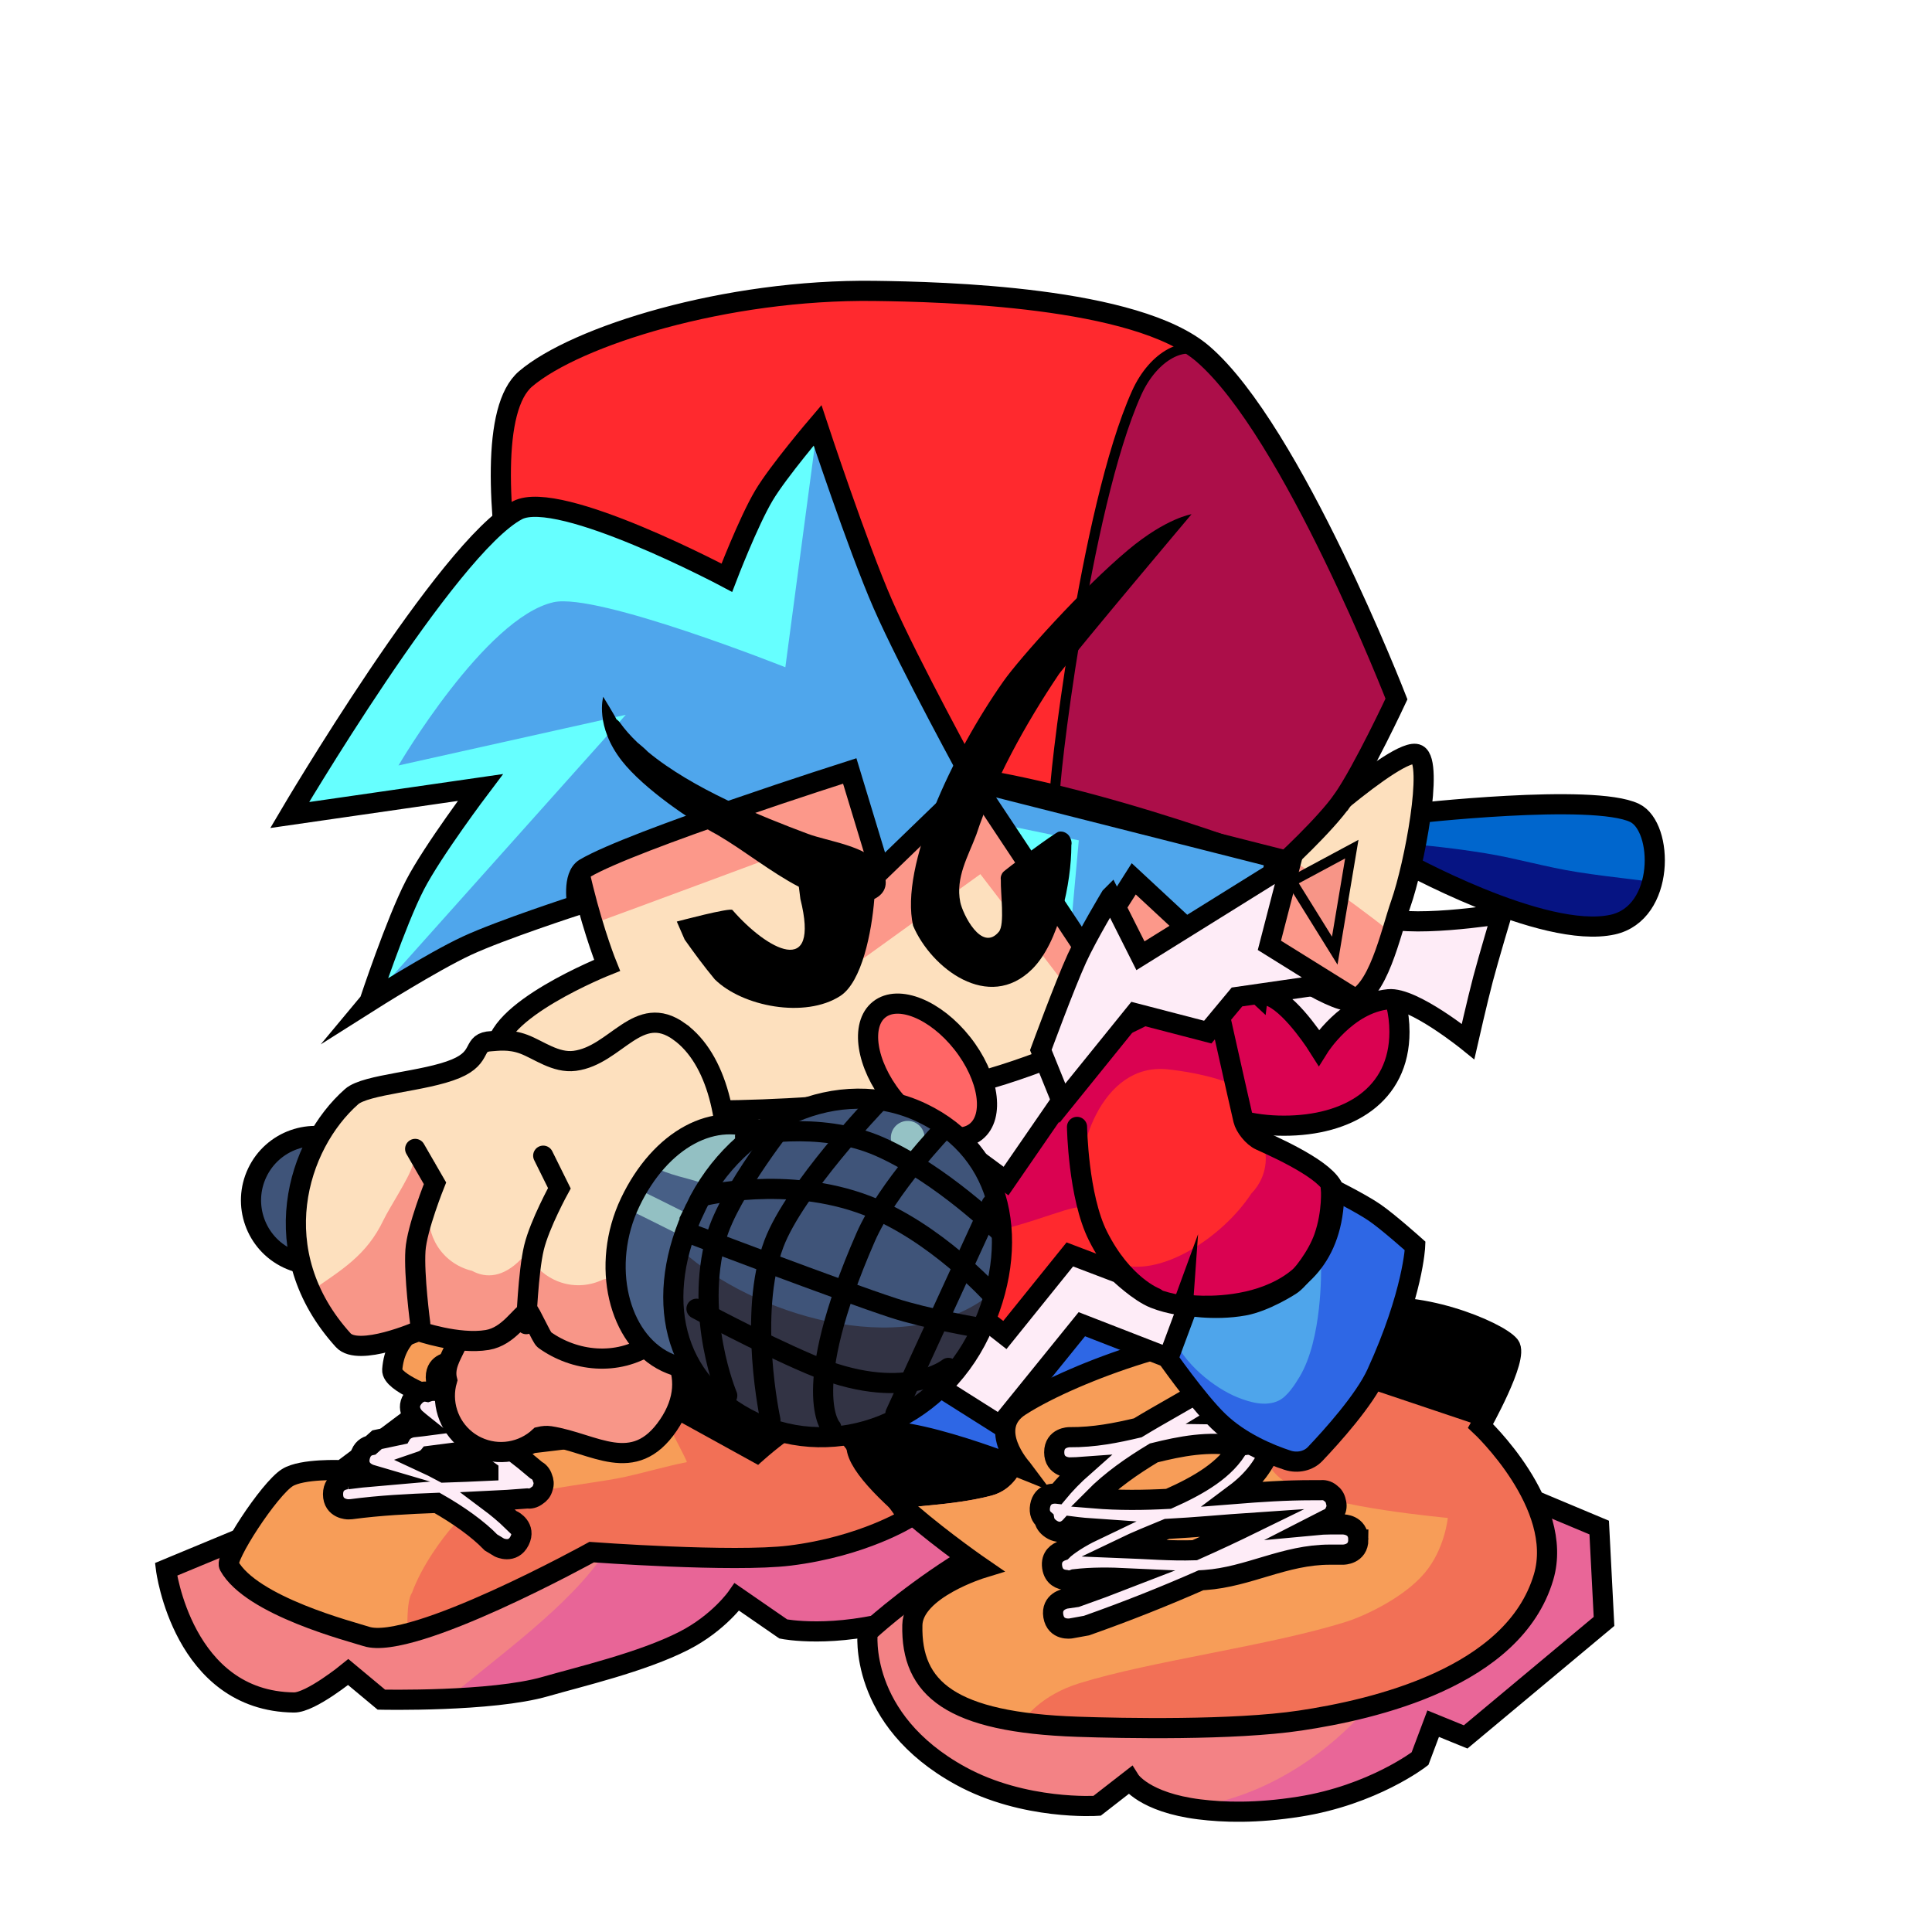 <svg version="1.1" xmlns="http://www.w3.org/2000/svg" xmlns:xlink="http://www.w3.org/1999/xlink" width="95.864" height="95.864" viewBox="0,0,95.864,95.864"><g transform="translate(-192.068,-132.068)"><g data-paper-data="{&quot;isPaintingLayer&quot;:true}" fill-rule="nonzero" stroke-linejoin="miter" stroke-miterlimit="10" stroke-dasharray="" stroke-dashoffset="0" style="mix-blend-mode: normal"><g><g stroke="#000000" stroke-width="1"><path d="M250.046,183.267c0,-0.624 0.264,-2.071 0.886,-2.541c2.537,-1.914 9.169,-1.573 9.935,-0.096c0.41,0.789 0.641,1.686 0.641,2.637c0,3.165 -2.566,4.657 -5.731,4.657c-3.165,0 -5.731,-1.491 -5.731,-4.657z" fill="#da0251" stroke-linecap="butt"/><path d="M251.599,177.536c0,0 2.715,0.473 3.855,-0.11c1.491,-0.762 4.324,-4.069 4.324,-4.069c0,0 -0.324,3.525 0.669,4.118c1.226,0.731 6.137,-0.058 6.137,-0.058c0,0 -0.645,2.156 -0.929,3.231c-0.273,1.033 -0.743,3.098 -0.743,3.098c0,0 -2.73,-2.213 -3.941,-2.097c-2.089,0.2 -3.462,2.396 -3.462,2.396c0,0 -1.237,-1.978 -2.305,-2.492c-0.996,-0.479 -3.904,-0.493 -3.904,-0.493z" fill="#feecf7" stroke-linecap="round"/></g><g stroke="#000000" stroke-linecap="round"><path d="M215.479,199.148c0,0 2.743,-5.806 3.262,-6.904c0.163,-0.344 0.679,-0.568 0.992,-0.473c0.728,0.222 3.627,1.108 3.627,1.108l3.224,-3.224l28.776,2.507l-0.657,11.104c0,0 -11.549,2.457 -17.775,1.697c-8.282,-1.012 -21.449,-5.816 -21.449,-5.816z" fill="#4ea5eb" stroke-width="0"/><path d="M226.584,189.655l28.776,2.507l-0.657,11.104c0,0 -11.549,2.457 -17.775,1.697c-4.36,-0.533 -10.074,-2.116 -14.507,-3.497c1.865,-1.886 2.165,-5.67 0.991,-8.289c0,-0.02 0.001,-0.04 0.001,-0.06c0,-0.093 -0.005,-0.185 -0.015,-0.276z" fill="#2e67e5" stroke-width="0"/><path d="M215.479,199.148c0,0 2.743,-5.806 3.262,-6.904c0.163,-0.344 0.679,-0.568 0.992,-0.473c0.728,0.222 3.627,1.108 3.627,1.108l3.224,-3.224l28.776,2.507l-0.657,11.104c0,0 -11.549,2.457 -17.775,1.697c-8.282,-1.012 -21.449,-5.816 -21.449,-5.816z" fill="none" stroke-width="1"/></g><g><g stroke="#000000"><path d="M237.84,206.869l2.904,2.411c0,0 -2.179,2.585 -3.909,3.097c-3.431,1.016 -5.9,0.519 -5.9,0.519l-2.301,-1.589c0,0 -0.892,1.288 -2.637,2.178c-2.072,1.057 -5.165,1.777 -6.87,2.269c-2.66,0.768 -8.136,0.649 -8.136,0.649l-1.644,-1.37c0,0 -1.859,1.519 -2.695,1.51c-5.517,-0.064 -6.346,-6.606 -6.346,-6.606l3.562,-1.479z" fill="#f38285" stroke-width="0" stroke-linecap="round"/><path d="M237.84,206.869l2.904,2.411c0,0 -2.179,2.585 -3.909,3.097c-3.431,1.016 -5.9,0.519 -5.9,0.519l-2.301,-1.589c0,0 -0.892,1.288 -2.637,2.178c-2.072,1.057 -5.165,1.777 -6.87,2.269c-1.272,0.367 -3.189,0.532 -4.842,0.603c2.553,-2.157 6.056,-4.614 7.784,-7.238c0.462,-0.384 0.783,-0.932 0.874,-1.554z" fill="#e86597" stroke-width="0" stroke-linecap="butt"/><path d="M237.84,206.869l2.904,2.411c0,0 -2.179,2.585 -3.909,3.097c-3.431,1.016 -5.9,0.519 -5.9,0.519l-2.301,-1.589c0,0 -0.892,1.288 -2.637,2.178c-2.072,1.057 -5.165,1.777 -6.87,2.269c-2.66,0.768 -8.136,0.649 -8.136,0.649l-1.644,-1.37c0,0 -1.859,1.519 -2.695,1.51c-5.517,-0.064 -6.346,-6.606 -6.346,-6.606l3.562,-1.479z" fill="none" stroke-width="1" stroke-linecap="round"/></g><path d="M213.751,201.477c0,0 -2.271,-0.785 -2.221,-1.444c0.129,-1.693 1.364,-2.391 2.757,-2.922c2.382,-0.908 5.413,-0.759 6.06,-0.676c2.234,0.285 4.946,3.599 4.946,3.599l5.705,0.262c0,0 1.877,1.478 2.692,2.415c1.133,1.302 3.472,4.667 3.472,4.667c0,0 -2.252,1.426 -5.904,1.877c-2.812,0.347 -9.833,-0.172 -9.833,-0.172c0,0 -8.915,4.928 -11.187,4.182c-0.707,-0.232 -5.702,-1.498 -6.806,-3.512c-0.22,-0.402 1.988,-3.798 2.896,-4.367c0.733,-0.459 2.704,-0.369 2.704,-0.369l4.721,-3.541z" fill="#000000" stroke="#000000" stroke-width="0" stroke-linecap="round"/><path d="M213.751,201.477c0,0 -2.271,-0.785 -2.221,-1.444c0.129,-1.693 1.364,-2.391 2.757,-2.922c2.382,-0.908 5.413,-0.759 6.06,-0.676c2.234,0.285 4.946,3.599 4.946,3.599l0.121,2.365l4.272,2.356c0,0 3.188,-2.981 4.003,-2.044c1.133,1.302 3.472,4.667 3.472,4.667c0,0 -2.252,1.426 -5.904,1.877c-2.812,0.347 -9.833,-0.172 -9.833,-0.172c0,0 -8.915,4.928 -11.187,4.182c-0.707,-0.232 -5.702,-1.498 -6.806,-3.512c-0.22,-0.402 1.988,-3.798 2.896,-4.367c0.733,-0.459 2.704,-0.369 2.704,-0.369l4.721,-3.541z" fill="#f27056" stroke="#000000" stroke-width="0" stroke-linecap="round"/><path d="M211.53,200.034c0.129,-1.693 1.364,-2.391 2.757,-2.922c2.382,-0.908 5.413,-0.759 6.06,-0.676c0.691,0.088 1.427,0.466 2.115,0.946c0.01,0.355 3.79,7.215 3.683,7.236c-1.052,0.209 -2.009,0.497 -3.016,0.721c-2.3,0.511 -7.101,0.724 -8.694,2.583c-0.368,0.429 -1.408,1.766 -1.923,3.175c-0.297,0.411 -0.22,1.925 -0.227,2.019c-0.866,0.222 -1.591,0.301 -2.047,0.152c-0.707,-0.232 -5.702,-1.498 -6.806,-3.512c-0.22,-0.402 1.988,-3.799 2.896,-4.367c0.733,-0.459 2.704,-0.369 2.704,-0.369l4.721,-3.541c0,0 -2.271,-0.785 -2.221,-1.444z" fill="#f79d58" stroke="#000000" stroke-width="0" stroke-linecap="round"/><path d="M213.751,201.477c0,0 -2.271,-0.785 -2.221,-1.444c0.129,-1.693 1.364,-2.391 2.757,-2.922c2.382,-0.908 5.413,-0.759 6.06,-0.676c2.234,0.285 4.946,3.599 4.946,3.599l5.705,0.262c0,0 1.877,1.478 2.692,2.415c1.133,1.302 3.472,4.667 3.472,4.667c0,0 -2.252,1.426 -5.904,1.877c-2.812,0.347 -9.833,-0.172 -9.833,-0.172c0,0 -8.915,4.928 -11.187,4.182c-0.707,-0.232 -5.702,-1.498 -6.806,-3.512c-0.22,-0.402 1.988,-3.798 2.896,-4.367c0.733,-0.459 2.704,-0.369 2.704,-0.369l4.721,-3.541z" fill="none" stroke="#000000" stroke-width="1" stroke-linecap="round"/><g stroke-linecap="butt"><path d="M213.566,201.077l0.376,0.02c0.046,-0.011 0.091,-0.022 0.137,-0.033c-0.191,-0.092 -0.386,-0.279 -0.386,-0.662c0,-0.75 0.75,-0.75 0.75,-0.75h0.164c2.636,0 5.391,0.498 7.976,0.223c0,0 0.746,-0.079 0.824,0.667c0.079,0.746 -0.667,0.824 -0.667,0.824c-0.357,0.037 -0.717,0.061 -1.079,0.073c0.145,0.095 0.285,0.195 0.421,0.301c0.172,0.016 0.427,0.085 0.569,0.34c0.081,0.118 0.134,0.273 0.104,0.475c-0.009,0.204 -0.09,0.347 -0.192,0.447c-0.148,0.176 -0.343,0.226 -0.503,0.231c-1.633,0.217 -3.261,0.407 -4.893,0.601c0.317,0.225 0.628,0.457 0.929,0.702l0.565,0.471c0.134,0.07 0.263,0.19 0.326,0.398c0.057,0.133 0.084,0.3 0.016,0.484c-0.049,0.191 -0.166,0.312 -0.289,0.389c-0.171,0.135 -0.345,0.162 -0.496,0.142c-0.639,0.055 -1.276,0.093 -1.912,0.123c0.439,0.328 0.84,0.665 1.184,1l0.024,-0.031c0,0 0.671,0.335 0.335,1.006c-0.335,0.671 -1.006,0.335 -1.006,0.335l-0.414,-0.25c-0.642,-0.668 -1.624,-1.366 -2.679,-1.964c-1.414,0.053 -2.829,0.124 -4.253,0.314l-0.154,0.007c0,0 -0.75,0 -0.75,-0.75c0,-0.75 0.75,-0.75 0.75,-0.75l-0.044,0.007c0.48,-0.064 0.958,-0.115 1.436,-0.156c-0.091,-0.027 -0.18,-0.052 -0.268,-0.074c0,0 -0.725,-0.191 -0.534,-0.916c0.096,-0.365 0.327,-0.498 0.533,-0.54l0.311,-0.277c0.396,-0.083 0.792,-0.167 1.188,-0.251c0.181,-0.318 0.582,-0.363 0.582,-0.363l0.477,-0.053c0.038,-0.005 0.075,-0.01 0.113,-0.015c-0.153,-0.122 -0.304,-0.247 -0.453,-0.376c0,0 -0.564,-0.494 -0.071,-1.058c0.229,-0.261 0.472,-0.296 0.668,-0.257c0.151,-0.053 0.28,-0.053 0.28,-0.053zM217.873,201.383c-0.964,0.343 -1.882,0.701 -2.853,0.981c0.088,0.062 0.177,0.124 0.266,0.186c1.437,-0.175 2.867,-0.34 4.3,-0.515c-0.374,-0.148 -0.756,-0.267 -1.117,-0.361c0,0 -0.316,-0.084 -0.475,-0.351c-0.069,0.04 -0.12,0.058 -0.12,0.058zM216.301,205.046c-0.448,-0.324 -0.908,-0.632 -1.366,-0.941c-0.524,0.065 -1.049,0.132 -1.575,0.202c-0.124,0.155 -0.3,0.231 -0.394,0.263c0.375,0.172 0.753,0.361 1.125,0.564c0.736,-0.026 1.472,-0.05 2.21,-0.087z" fill="#feecf7" stroke="none" stroke-width="0.5"/><path d="M213.566,201.077l0.376,0.02c0.046,-0.011 0.091,-0.022 0.137,-0.033c-0.191,-0.092 -0.386,-0.279 -0.386,-0.662c0,-0.75 0.75,-0.75 0.75,-0.75h0.164c2.636,0 5.391,0.498 7.976,0.223c0,0 0.746,-0.079 0.824,0.667c0.079,0.746 -0.667,0.824 -0.667,0.824c-0.357,0.037 -0.717,0.061 -1.079,0.073c0.145,0.095 0.285,0.195 0.421,0.301c0.172,0.016 0.427,0.085 0.569,0.34c0.081,0.118 0.134,0.273 0.104,0.475c-0.009,0.204 -0.09,0.347 -0.192,0.447c-0.148,0.176 -0.343,0.226 -0.503,0.231c-1.633,0.217 -3.261,0.407 -4.893,0.601c0.317,0.225 0.628,0.457 0.929,0.702l0.565,0.471c0.134,0.07 0.263,0.19 0.326,0.398c0.057,0.133 0.084,0.3 0.016,0.484c-0.049,0.191 -0.166,0.312 -0.289,0.389c-0.171,0.135 -0.345,0.162 -0.496,0.142c-0.639,0.055 -1.276,0.093 -1.912,0.123c0.439,0.328 0.84,0.665 1.184,1l0.024,-0.031c0,0 0.671,0.335 0.335,1.006c-0.335,0.671 -1.006,0.335 -1.006,0.335l-0.414,-0.25c-0.642,-0.668 -1.624,-1.366 -2.679,-1.964c-1.414,0.053 -2.829,0.124 -4.253,0.314l-0.154,0.007c0,0 -0.75,0 -0.75,-0.75c0,-0.75 0.75,-0.75 0.75,-0.75l-0.044,0.007c0.48,-0.064 0.958,-0.115 1.436,-0.156c-0.091,-0.027 -0.18,-0.052 -0.268,-0.074c0,0 -0.725,-0.191 -0.534,-0.916c0.096,-0.365 0.327,-0.498 0.533,-0.54l0.311,-0.277c0.396,-0.083 0.792,-0.167 1.188,-0.251c0.181,-0.318 0.582,-0.363 0.582,-0.363l0.477,-0.053c0.038,-0.005 0.075,-0.01 0.113,-0.015c-0.153,-0.122 -0.304,-0.247 -0.453,-0.376c0,0 -0.564,-0.494 -0.071,-1.058c0.229,-0.261 0.472,-0.296 0.668,-0.257c0.151,-0.053 0.28,-0.053 0.28,-0.053zM217.873,201.383c-0.964,0.343 -1.882,0.701 -2.853,0.981c0.088,0.062 0.177,0.124 0.266,0.186c1.437,-0.175 2.867,-0.34 4.3,-0.515c-0.374,-0.148 -0.756,-0.267 -1.117,-0.361c0,0 -0.316,-0.084 -0.475,-0.351c-0.069,0.04 -0.12,0.058 -0.12,0.058zM216.301,205.046c-0.448,-0.324 -0.908,-0.632 -1.366,-0.941c-0.524,0.065 -1.049,0.132 -1.575,0.202c-0.124,0.155 -0.3,0.231 -0.394,0.263c0.375,0.172 0.753,0.361 1.125,0.564c0.736,-0.026 1.472,-0.05 2.21,-0.087z" fill="none" stroke="#000000" stroke-width="1"/></g></g><g><g stroke="#000000"><path d="M235.121,213.058c0,0 6.76,-6.345 13.94,-7.023c9.378,-0.885 18.657,0.277 18.657,0.277l3.701,1.552l0.239,4.657l-6.866,5.731l-1.612,-0.657l-0.652,1.735c0,0 -2.327,1.803 -5.986,2.382c-2.137,0.338 -3.753,0.286 -4.968,0.134c-2.749,-0.344 -3.439,-1.445 -3.439,-1.445l-1.632,1.269c0,0 -3.615,0.241 -6.765,-1.484c-5.124,-2.805 -4.618,-7.128 -4.618,-7.128z" fill="#f38285" stroke-width="0" stroke-linecap="round"/><path d="M267.718,206.312l3.701,1.552l0.239,4.657l-6.866,5.731l-1.612,-0.657l-0.652,1.735c0,0 -2.327,1.803 -5.986,2.382c-2.137,0.338 -3.753,0.286 -4.968,0.134c-0.223,-0.028 -0.432,-0.061 -0.629,-0.098c0.025,-0.003 0.05,-0.006 0.075,-0.01c6.801,-0.647 14.202,-8.63 11.243,-15.363c-0.073,-0.166 -0.177,-0.345 -0.307,-0.531c3.464,0.18 5.761,0.468 5.761,0.468z" fill="#e96698" stroke-width="0" stroke-linecap="butt"/><path d="M235.121,213.058c0,0 6.76,-6.345 13.94,-7.023c9.378,-0.885 18.657,0.277 18.657,0.277l3.701,1.552l0.239,4.657l-6.866,5.731l-1.612,-0.657l-0.652,1.735c0,0 -2.327,1.803 -5.986,2.382c-2.137,0.338 -3.753,0.286 -4.968,0.134c-2.749,-0.344 -3.439,-1.445 -3.439,-1.445l-1.632,1.269c0,0 -3.615,0.241 -6.765,-1.484c-5.124,-2.805 -4.618,-7.128 -4.618,-7.128z" fill="none" stroke-width="1" stroke-linecap="round"/></g><g stroke="#000000" stroke-linecap="round"><path d="M242.768,204.93c0,0 -1.798,-1.992 -0.077,-3.094c1.399,-0.896 3.707,-1.888 5.964,-2.591c2.831,-0.882 5.584,-1.393 6.367,-1.635c0.742,-0.23 2.074,2.884 2.074,2.884c0,0 1.031,-3.005 2.43,-3.379c2.734,-0.731 6.872,1.001 7.448,1.717c0.476,0.591 -1.442,3.99 -1.442,3.99c0,0 4.188,3.916 3.127,7.5c-1.477,4.992 -8.446,6.575 -12.073,7.118c-3.301,0.494 -8.808,0.386 -11.055,0.308c-6.286,-0.216 -8.263,-1.885 -8.193,-5.047c0.039,-1.777 3.467,-2.825 3.467,-2.825c0,0 -7.521,-5.155 -6.052,-6.524c1.244,-1.159 8.016,1.579 8.016,1.579z" fill="#000000" stroke-width="0"/><path d="M242.768,204.93c0,0 -1.798,-1.992 -0.077,-3.094c1.399,-0.896 3.707,-1.888 5.964,-2.591c2.831,-0.882 5.584,-1.393 6.367,-1.635c0.742,-0.23 2.074,2.884 2.074,2.884l0.218,-0.434l8.219,2.761c0,0 4.188,3.916 3.127,7.5c-1.477,4.992 -8.446,6.575 -12.073,7.118c-3.301,0.494 -8.808,0.386 -11.055,0.308c-6.286,-0.216 -8.263,-1.885 -8.193,-5.047c0.039,-1.777 3.467,-2.825 3.467,-2.825c0,0 -2.029,-1.391 -3.773,-2.919c-0.201,-0.176 2.216,-0.149 4.227,-0.677c1.147,-0.301 1.509,-1.349 1.509,-1.349z" fill="#f27056" stroke-width="0"/><path d="M242.768,204.93c0,0 -1.798,-1.992 -0.077,-3.094c1.399,-0.896 3.707,-1.888 5.964,-2.591c2.831,-0.882 5.584,-1.393 6.367,-1.635c0.347,-0.107 0.824,0.517 1.232,1.213c-0.59,0.938 -1.586,4.166 -1.586,4.653c0,1.252 0.921,2.289 2.122,2.472c1.116,0.886 7.115,1.438 7.115,1.438c0,0 -0.141,1.548 -1.156,2.743c-1.05,1.236 -2.989,2.125 -3.873,2.405c-3.784,1.196 -9.699,1.946 -13.263,3.059c-1.865,0.582 -2.707,1.695 -2.795,1.938c-4.157,-0.575 -5.539,-2.177 -5.48,-4.829c0.039,-1.777 3.467,-2.825 3.467,-2.825c0,0 -2.029,-1.391 -3.773,-2.919c-0.201,-0.176 2.216,-0.149 4.227,-0.677c1.147,-0.301 1.509,-1.349 1.509,-1.349z" fill="#f79d58" stroke-width="0"/><path d="M242.768,204.93c0,0 -1.798,-1.992 -0.077,-3.094c1.399,-0.896 3.707,-1.888 5.964,-2.591c2.831,-0.882 5.584,-1.393 6.367,-1.635c0.742,-0.23 2.074,2.884 2.074,2.884c0,0 1.031,-3.005 2.43,-3.379c2.734,-0.731 6.872,1.001 7.448,1.717c0.476,0.591 -1.442,3.99 -1.442,3.99c0,0 4.188,3.916 3.127,7.5c-1.477,4.992 -8.446,6.575 -12.073,7.118c-3.301,0.494 -8.808,0.386 -11.055,0.308c-6.286,-0.216 -8.263,-1.885 -8.193,-5.047c0.039,-1.777 3.467,-2.825 3.467,-2.825c0,0 -7.521,-5.155 -6.052,-6.524c1.244,-1.159 8.016,1.579 8.016,1.579z" fill="none" stroke-width="1"/></g><g stroke-linecap="butt"><path d="M259.467,208.458c0,0.75 -0.75,0.75 -0.75,0.75h-0.658c-2.263,0 -4.025,1.105 -6.2,1.259c-0.067,0.005 -0.134,0.009 -0.201,0.013c-1.811,0.797 -3.661,1.535 -5.678,2.248l-0.784,0.142c0,0 -0.74,0.123 -0.863,-0.616c-0.123,-0.74 0.616,-0.863 0.616,-0.863l0.531,-0.077c0.872,-0.307 1.711,-0.618 2.528,-0.936c-0.876,-0.041 -1.752,-0.053 -2.627,0.05c-0.121,0.05 -0.273,0.081 -0.437,0.036c-0.227,-0.02 -0.596,-0.131 -0.669,-0.638c-0.077,-0.539 0.293,-0.743 0.502,-0.814l0.089,-0.088c0.445,-0.37 1.014,-0.692 1.65,-0.994c-0.436,-0.029 -0.876,-0.07 -1.321,-0.128c-0.138,0.153 -0.496,0.451 -0.977,0.13c-0.212,-0.142 -0.304,-0.307 -0.333,-0.464c-0.148,-0.129 -0.268,-0.339 -0.209,-0.674c0.118,-0.667 0.731,-0.625 0.849,-0.611c0.4,-0.488 0.834,-0.928 1.292,-1.332c-0.225,0.017 -0.455,0.027 -0.69,0.029c0,0 -0.75,0 -0.75,-0.75c0,-0.75 0.75,-0.75 0.75,-0.75c1.236,0.01 2.332,-0.213 3.395,-0.464c1.178,-0.716 2.41,-1.371 3.609,-2.109c0,0 0.639,-0.393 1.032,0.246c0.393,0.639 -0.246,1.032 -0.246,1.032c-0.089,0.055 -0.179,0.109 -0.268,0.163c0.609,0.008 1.246,0.082 1.927,0.252c0.049,0.004 0.102,0.013 0.158,0.026c0.205,0.051 0.338,0.146 0.423,0.255c0.086,0.109 0.145,0.261 0.145,0.472c0,0.139 -0.026,0.252 -0.068,0.344c-0.334,1.125 -1.02,1.945 -1.894,2.598c1.248,-0.099 2.518,-0.185 3.842,-0.185h0.387c0.159,-0.018 0.357,0.004 0.529,0.156c0.116,0.084 0.217,0.214 0.256,0.413c0.059,0.195 0.029,0.357 -0.035,0.485c-0.082,0.215 -0.248,0.327 -0.398,0.384c-0.191,0.099 -0.381,0.198 -0.571,0.295c0.232,-0.022 0.467,-0.035 0.708,-0.035h0.658c0,0 0.75,0 0.75,0.75zM254.281,207.619c-1.459,0.098 -2.879,0.237 -4.309,0.311c-0.748,0.309 -1.501,0.611 -2.205,0.95c1.192,0.046 2.383,0.148 3.579,0.109c0.981,-0.435 1.953,-0.889 2.935,-1.37zM253.543,203.812c-1.548,-0.255 -2.88,0.015 -4.225,0.347c-1.078,0.65 -2.105,1.361 -2.99,2.255c1.268,0.105 2.497,0.09 3.719,0.025c1.507,-0.669 2.867,-1.455 3.495,-2.627z" fill="#feecf7" stroke="none" stroke-width="0.5"/><path d="M259.467,208.458c0,0.75 -0.75,0.75 -0.75,0.75h-0.658c-2.263,0 -4.025,1.105 -6.2,1.259c-0.067,0.005 -0.134,0.009 -0.201,0.013c-1.811,0.797 -3.661,1.535 -5.678,2.248l-0.784,0.142c0,0 -0.74,0.123 -0.863,-0.616c-0.123,-0.74 0.616,-0.863 0.616,-0.863l0.531,-0.077c0.872,-0.307 1.711,-0.618 2.528,-0.936c-0.876,-0.041 -1.752,-0.053 -2.627,0.05c-0.121,0.05 -0.273,0.081 -0.437,0.036c-0.227,-0.02 -0.596,-0.131 -0.669,-0.638c-0.077,-0.539 0.293,-0.743 0.502,-0.814l0.089,-0.088c0.445,-0.37 1.014,-0.692 1.65,-0.994c-0.436,-0.029 -0.876,-0.07 -1.321,-0.128c-0.138,0.153 -0.496,0.451 -0.977,0.13c-0.212,-0.142 -0.304,-0.307 -0.333,-0.464c-0.148,-0.129 -0.268,-0.339 -0.209,-0.674c0.118,-0.667 0.731,-0.625 0.849,-0.611c0.4,-0.488 0.834,-0.928 1.292,-1.332c-0.225,0.017 -0.455,0.027 -0.69,0.029c0,0 -0.75,0 -0.75,-0.75c0,-0.75 0.75,-0.75 0.75,-0.75c1.236,0.01 2.332,-0.213 3.395,-0.464c1.178,-0.716 2.41,-1.371 3.609,-2.109c0,0 0.639,-0.393 1.032,0.246c0.393,0.639 -0.246,1.032 -0.246,1.032c-0.089,0.055 -0.179,0.109 -0.268,0.163c0.609,0.008 1.246,0.082 1.927,0.252c0.049,0.004 0.102,0.013 0.158,0.026c0.205,0.051 0.338,0.146 0.423,0.255c0.086,0.109 0.145,0.261 0.145,0.472c0,0.139 -0.026,0.252 -0.068,0.344c-0.334,1.125 -1.02,1.945 -1.894,2.598c1.248,-0.099 2.518,-0.185 3.842,-0.185h0.387c0.159,-0.018 0.357,0.004 0.529,0.156c0.116,0.084 0.217,0.214 0.256,0.413c0.059,0.195 0.029,0.357 -0.035,0.485c-0.082,0.215 -0.248,0.327 -0.398,0.384c-0.191,0.099 -0.381,0.198 -0.571,0.295c0.232,-0.022 0.467,-0.035 0.708,-0.035h0.658c0,0 0.75,0 0.75,0.75zM254.281,207.619c-1.459,0.098 -2.879,0.237 -4.309,0.311c-0.748,0.309 -1.501,0.611 -2.205,0.95c1.192,0.046 2.383,0.148 3.579,0.109c0.981,-0.435 1.953,-0.889 2.935,-1.37zM253.543,203.812c-1.548,-0.255 -2.88,0.015 -4.225,0.347c-1.078,0.65 -2.105,1.361 -2.99,2.255c1.268,0.105 2.497,0.09 3.719,0.025c1.507,-0.669 2.867,-1.455 3.495,-2.627z" fill="none" stroke="#000000" stroke-width="1"/></g></g><path d="M252.375,181.476c0,0 1.145,5.131 1.387,6.16c0.081,0.344 0.468,0.847 0.844,1.016c1.191,0.534 3.676,1.699 3.665,2.609c-0.084,6.451 -7.209,5.559 -7.209,5.559c0,0 -2.26,-0.126 -5.277,0.483c-4.154,0.839 -9.691,2.376 -12.261,1.258c-7.585,-3.301 -8.433,-9.442 -8.433,-9.442l3.522,-5.015z" fill="#ff292e" stroke="#000000" stroke-width="0" stroke-linecap="round"/><path d="M252.375,181.476c0,0 0.582,2.606 1.003,4.476c-1.159,-0.551 -2.82,-0.769 -3.392,-0.827c-3.264,-0.326 -4.716,4.042 -4.322,6.864c-0.535,-0.135 -3.311,1.247 -6.179,1.496c-3.671,0.319 -7.681,-0.416 -9.372,0.006c-1.067,0.267 -1.636,0.809 -1.858,1.468c-2.759,-2.904 -3.165,-5.841 -3.165,-5.841l3.522,-5.015z" fill="#da0251" stroke="#000000" stroke-width="0" stroke-linecap="butt"/><path d="M258.27,191.261c-0.084,6.451 -7.209,5.559 -7.209,5.559c0,0 -0.406,-0.023 -1.103,-0.002c-0.71,-0.804 -1.722,-1.482 -2.486,-1.558c-0.02,-0.002 0.007,-0.255 0.023,-0.509c2.081,0.79 5.241,-1.285 6.662,-3.459c0.444,-0.451 0.719,-1.071 0.719,-1.754c0,-0.289 -0.049,-0.567 -0.139,-0.825c1.233,0.557 3.546,1.672 3.535,2.55z" fill="#da0251" stroke="#000000" stroke-width="0" stroke-linecap="butt"/><g stroke="#000000" stroke-linecap="round"><path d="M250.763,196.819c0,0 1.497,0.308 3.039,0.027c1.022,-0.186 2.265,-0.965 2.382,-1.058c0.482,-0.38 1.257,-1.405 1.579,-2.326c0.441,-1.263 0.344,-2.435 0.344,-2.435c0,0 1.465,0.725 2.164,1.204c0.694,0.476 2.015,1.661 2.015,1.661c0,0 -0.091,2.349 -1.911,6.329c-0.605,1.323 -2.216,3.113 -3.056,3.997c-0.318,0.335 -0.858,0.47 -1.363,0.305c-0.899,-0.294 -2.344,-0.89 -3.431,-1.938c-1.056,-1.018 -2.658,-3.32 -2.658,-3.32l0.896,-2.448z" fill="#4ea5eb" stroke-width="0"/><path d="M257.762,193.463c0.441,-1.263 0.344,-2.435 0.344,-2.435c0,0 1.465,0.725 2.164,1.204c0.694,0.476 2.015,1.661 2.015,1.661c0,0 -0.091,2.349 -1.911,6.329c-0.605,1.323 -2.216,3.113 -3.056,3.997c-0.318,0.335 -0.858,0.47 -1.363,0.305c-0.899,-0.294 -2.344,-0.89 -3.431,-1.938c-1.056,-1.018 -2.658,-3.32 -2.658,-3.32l0.36,-0.983c0.531,1.448 2.13,2.667 3.226,3.111c0.682,0.277 1.437,0.475 2.067,0.17c0.417,-0.202 0.78,-0.758 1.031,-1.176c1.136,-1.887 1.07,-5.287 1.07,-5.539c0,-0.272 -0.044,-0.535 -0.124,-0.78c0.105,-0.202 0.196,-0.406 0.266,-0.606z" fill="#2e67e5" stroke-width="0"/><path d="M250.763,196.819c0,0 1.497,0.308 3.039,0.027c1.022,-0.186 2.265,-0.965 2.382,-1.058c0.482,-0.38 1.257,-1.405 1.579,-2.326c0.441,-1.263 0.344,-2.435 0.344,-2.435c0,0 1.465,0.725 2.164,1.204c0.694,0.476 2.015,1.661 2.015,1.661c0,0 -0.091,2.349 -1.911,6.329c-0.605,1.323 -2.216,3.113 -3.056,3.997c-0.318,0.335 -0.858,0.47 -1.363,0.305c-0.899,-0.294 -2.344,-0.89 -3.431,-1.938c-1.056,-1.018 -2.658,-3.32 -2.658,-3.32l0.896,-2.448z" fill="none" stroke-width="1"/></g><path d="M252.375,181.476c0,0 1.145,5.131 1.387,6.16c0.081,0.344 0.468,0.847 0.844,1.016c1.191,0.534 3.676,1.699 3.665,2.609c-0.084,6.451 -7.209,5.559 -7.209,5.559c0,0 -2.26,-0.126 -5.277,0.483c-4.154,0.839 -9.691,2.376 -12.261,1.258c-7.585,-3.301 -8.433,-9.442 -8.433,-9.442l3.522,-5.015z" fill="none" stroke="#000000" stroke-width="1" stroke-linecap="round"/><path d="M249.39,196.461c0,0 -1.612,-0.608 -2.843,-3.065c-0.984,-1.963 -1.038,-5.412 -1.038,-5.412" fill="none" stroke="#000000" stroke-width="1" stroke-linecap="round"/><path d="M236.016,192.879l-2.627,4.776" fill="none" stroke="#000000" stroke-width="1" stroke-linecap="round"/><path d="M251.002,196.879l-0.955,2.567l-4.299,-1.672l-4.06,5.015l-4.537,-2.866l-3.701,2.507l-5.015,-5.91l-2.627,1.015l-0.478,-5.851l-1.552,0.716l-1.731,-2.925c0,0 2.273,-0.183 3.042,-0.432c0.603,-0.195 1.197,-0.941 1.197,-0.941l1.851,5.91l2.09,-1.91l4.179,5.791l3.94,-2.388l3.582,2.806l3.224,-4l2.446,0.931c0,0 0.97,0.937 1.746,1.248c0.778,0.311 1.659,0.389 1.659,0.389z" fill="#feecf7" stroke="#000000" stroke-width="1" stroke-linecap="round"/><path d="M235.36,194.252l-3.642,-5.97l-2.209,1.254c0,0 -0.863,-1.647 -1.588,-3.472c-0.527,-1.325 -1.16,-2.928 -1.159,-4.588c0.001,-2.258 1.485,-4.363 4.179,-6.306c2.017,-1.455 4.449,-2.976 8.877,-3.543c6.575,-0.842 10.455,2.679 11.996,5.83c1.086,2.22 0.68,4.318 0.68,4.318l-4.418,0.06l-6.09,8.836l-2.269,-1.672z" fill="#feecf7" stroke="#000000" stroke-width="1" stroke-linecap="round"/></g><path d="M192.068,227.932v-95.864h95.864v95.864z" fill="none" stroke="none" stroke-width="0" stroke-linecap="butt"/><g stroke="#000000"><g stroke-linecap="butt"><path d="M261.518,174.729l0.54,-2.279c0,0 9.061,-1.04 11.119,-0.045c1.445,0.699 1.519,4.961 -1.084,5.54c-3.467,0.771 -10.574,-3.215 -10.574,-3.215z" fill="#0066cd" stroke-width="0"/><path d="M261.518,174.729l0.192,-0.809c0,0 2.055,0.153 4.093,0.491c1.575,0.261 2.95,0.68 4.542,0.93c1.893,0.297 3.715,0.439 3.693,0.522c-0.255,0.981 -0.873,1.844 -1.945,2.083c-3.467,0.771 -10.574,-3.215 -10.574,-3.215z" fill="#061483" stroke-width="0"/><path d="M261.518,174.729l0.54,-2.279c0,0 9.061,-1.04 11.119,-0.045c1.445,0.699 1.519,4.961 -1.084,5.54c-3.467,0.771 -10.574,-3.215 -10.574,-3.215z" fill="none" stroke-width="1"/></g><g stroke-linecap="round"><path d="M222.19,179.968c0,0 -9.835,-24.201 12.94,-25.299c23.352,-1.126 20.546,19.681 20.546,19.681c0,0 5.785,-5.336 6.729,-4.847c0.796,0.413 -0.147,5.46 -0.831,7.411c-0.506,1.442 -1.133,4.528 -2.498,4.8c-0.859,0.171 -4.626,-2.421 -4.626,-2.421c0,0 -7.163,4.663 -13.88,6.467c-6.632,1.782 -16.324,1.378 -16.324,1.378c0,0 -7.205,-0.34 -7.545,-2.788c-0.289,-2.086 5.489,-4.382 5.489,-4.382z" fill="#fde0be" stroke-width="0"/><path d="M250.469,181.615c-0.033,0.018 -1.419,-2.01 -1.419,-2.01l-3.032,2.761l-5.305,-6.924l-6.571,4.736l-1.366,-6.455c0,0 -11.286,4.202 -11.295,4.172c-1.776,-5.885 -5.031,-22.325 13.648,-23.225c23.352,-1.126 20.546,19.681 20.546,19.681c0,0 5.485,3.889 5.434,4.054c-0.448,1.452 -1.049,3.114 -2.034,3.31c-0.859,0.171 -4.626,-2.421 -4.626,-2.421c0,0 -1.592,1.037 -3.979,2.321z" fill="#fc988a" stroke-width="0"/><path d="M256.162,175.803l2.981,-1.602l-0.846,5.038z" fill="#f79587" stroke-width="0.5"/><path d="M235.13,154.669c23.352,-1.126 20.546,19.681 20.546,19.681c0,0 5.785,-5.336 6.729,-4.847c0.796,0.413 -0.147,5.46 -0.831,7.411c-0.506,1.442 -1.133,4.528 -2.498,4.8c-0.859,0.171 -4.626,-2.421 -4.626,-2.421c0,0 -7.163,4.663 -13.88,6.467c-6.632,1.782 -16.324,1.378 -16.324,1.378c0,0 -7.205,-0.34 -7.545,-2.788c-0.289,-2.086 5.489,-4.382 5.489,-4.382c0,0 -9.835,-24.201 12.94,-25.299z" fill="none" stroke-width="1"/></g><g stroke-linecap="round"><path d="M261.359,166.751c0,0 -1.648,3.534 -2.666,5c-0.879,1.266 -3.088,3.282 -3.088,3.282c0,0 -11.108,-4.355 -18.62,-4.736c-7.673,-0.39 -17.46,1.068 -17.46,1.068c0,0 -4.798,-17.593 -1.374,-20.501c2.493,-2.118 9.92,-4.459 17.306,-4.362c3.366,0.044 12.994,0.271 16.302,3.128c4.433,3.829 9.601,17.121 9.601,17.121z" fill="#ff292e" stroke-width="0"/><path d="M261.359,166.751c0,0 -1.648,3.534 -2.666,5c-0.879,1.266 -3.088,3.282 -3.088,3.282c0,0 -5.379,-2.109 -11.183,-3.52c-0.152,-0.037 1.466,-14.228 4.047,-19.952c0.855,-1.895 2.466,-2.642 3.289,-1.931c4.434,3.829 9.601,17.121 9.601,17.121z" fill="#ac0e49" stroke-width="0.5"/><path d="M258.693,171.751c-0.879,1.266 -3.088,3.282 -3.088,3.282c0,0 -11.108,-4.355 -18.62,-4.736c-7.673,-0.39 -17.46,1.068 -17.46,1.068c0,0 -4.798,-17.593 -1.374,-20.501c2.493,-2.118 9.92,-4.459 17.306,-4.362c3.366,0.044 12.994,0.271 16.302,3.128c4.434,3.829 9.601,17.121 9.601,17.121c0,0 -1.648,3.534 -2.666,5z" fill="none" stroke-width="1"/></g><g stroke-linecap="round"><path d="M220.712,176.978c0,0 -3.772,1.225 -5.477,2.016c-1.731,0.804 -4.834,2.772 -4.834,2.772c0,0 1.316,-3.97 2.256,-5.784c0.892,-1.723 3.246,-4.839 3.246,-4.839l-9.462,1.366c0,0 7.839,-13.313 11.305,-15.124c2.067,-1.08 10.387,3.35 10.387,3.35c0,0 1.061,-2.772 1.843,-4.086c0.712,-1.196 2.658,-3.477 2.658,-3.477c0,0 1.981,5.998 3.241,8.879c1.313,3.001 4.487,8.782 4.487,8.782l14.963,3.793l-0.834,6.777l-6.168,-5.728l-2.322,3.662l-5.64,-8.504l-4.62,4.465l-1.51,-4.976c0,0 -10.775,3.433 -13.14,4.829c-0.645,0.38 -0.38,1.828 -0.38,1.828z" fill="#4fa6ec" stroke-width="0"/><path d="M223.12,167.535l-12.72,14.231c0,0 1.316,-3.97 2.256,-5.784c0.892,-1.723 3.246,-4.839 3.246,-4.839l-9.462,1.366c0,0 7.839,-13.313 11.305,-15.124c2.067,-1.08 10.387,3.35 10.387,3.35c0,0 1.061,-2.772 1.843,-4.086c0.712,-1.196 2.658,-3.477 2.658,-3.477l-1.597,12.005c0,0 -9.33,-3.714 -11.499,-3.228c-3.404,0.763 -7.697,8.101 -7.697,8.101z" fill="#66ffff" stroke-width="0"/><path d="M245.597,173.765l-0.396,4.365l-3.418,-5.153z" fill="#66ffff" stroke-width="0"/><path d="M210.401,181.766c0,0 1.316,-3.97 2.256,-5.784c0.892,-1.723 3.246,-4.839 3.246,-4.839l-9.462,1.366c0,0 7.839,-13.313 11.305,-15.124c2.067,-1.08 10.387,3.35 10.387,3.35c0,0 1.061,-2.772 1.843,-4.086c0.712,-1.196 2.658,-3.477 2.658,-3.477c0,0 1.981,5.998 3.241,8.879c1.313,3.001 4.487,8.782 4.487,8.782l14.963,3.793l-0.834,6.777l-6.168,-5.728l-2.322,3.662l-5.64,-8.504l-4.62,4.465l-1.51,-4.976c0,0 -10.775,3.433 -13.14,4.829c-0.645,0.38 -0.38,1.828 -0.38,1.828c0,0 -3.772,1.225 -5.477,2.016c-1.705,0.792 -4.834,2.772 -4.834,2.772z" fill="none" stroke-width="1"/></g></g><path d="M247.18,176.559l1.476,2.933l7.467,-4.648l-1.069,4.131l3.038,1.891l-4.646,0.67l-1.45,1.744l-3.606,-0.937l-3.608,4.464l-1.069,-2.638c0,0 1.169,-3.186 1.786,-4.54c0.522,-1.147 1.68,-3.069 1.68,-3.069z" fill="#feecf7" stroke="#000000" stroke-width="1" stroke-linecap="round"/><g stroke-linecap="butt"><path d="M231.782,176.669l-0.076,-0.599c-1.415,-0.741 -2.684,-1.783 -4.042,-2.578c-1.288,-0.682 -3.66,-2.291 -4.738,-3.668c-1.349,-1.722 -0.928,-3.182 -0.928,-3.182c0,0 0.584,0.946 0.656,1.117c0.107,0.07 0.169,0.157 0.169,0.157c0.242,0.34 0.533,0.668 0.861,0.983c0.191,0.158 0.379,0.315 0.537,0.478c2.209,1.83 5.614,3.2 7.933,4.066c0.994,0.373 2.976,0.604 3.574,1.573c0.531,0.86 0.267,1.389 -0.277,1.658c-0.131,1.636 -0.612,4.117 -1.692,4.814c-1.741,1.125 -4.855,0.528 -6.227,-0.828c-0.558,-0.674 -0.986,-1.259 -1.493,-1.972l-0.389,-0.893c0,0 2.678,-0.716 2.763,-0.571c1.713,1.97 4.366,3.437 3.368,-0.555z" fill="#000000" stroke="none" stroke-width="0.5"/><path d="M251.19,157.585c0,0 -5.285,6.265 -6.568,7.917c-1.71,2.543 -3.249,5.363 -4.11,7.98c-0.408,1.085 -1.04,2.123 -0.797,3.344c0.115,0.579 1.058,2.516 1.918,1.473c0.299,-0.363 0.076,-1.923 0.096,-2.566c-0.026,-0.164 0.032,-0.291 0.104,-0.383c0.059,-0.094 2.62,-2.003 2.773,-2.015c0.103,-0.016 0.23,-0.011 0.349,0.063c0.123,0.067 0.191,0.174 0.228,0.272c0.061,0.13 0.067,0.243 0.044,0.339v0.03c0,1.796 -0.595,4.779 -1.947,6.118c-2.166,2.144 -5.013,-0.054 -5.905,-2.156c-0.671,-2.974 1.952,-8.533 4.487,-12.135c0.779,-1.107 3.882,-4.589 6.191,-6.518c1.895,-1.583 3.137,-1.764 3.137,-1.764z" fill="#000000" stroke="none" stroke-width="0.5"/><path d="M239.812,183.83c1.324,1.675 1.627,3.641 0.677,4.392c-0.95,0.751 -2.794,0.002 -4.118,-1.672c-1.324,-1.675 -1.627,-3.641 -0.677,-4.392c0.95,-0.751 2.794,-0.002 4.118,1.672z" fill="#ff6666" stroke="#000000" stroke-width="1"/></g><g><path d="M204.834,190.252c0.759,-1.592 2.665,-2.266 4.257,-1.507c1.592,0.759 2.266,2.665 1.507,4.257c-0.759,1.592 -2.665,2.266 -4.257,1.507c-1.592,-0.759 -2.266,-2.665 -1.507,-4.257z" fill="#3f5479" stroke="#000000" stroke-width="1" stroke-linecap="butt"/><path d="M225.777,183.257c3.757,2.712 2.834,12.68 -1.442,15.513c-1.646,1.091 -3.757,0.856 -5.257,-0.224c-0.136,-0.098 -0.725,-1.431 -0.794,-1.406c-0.389,0.141 -0.964,1.236 -2.037,1.416c-1.449,0.243 -3.418,-0.443 -3.418,-0.443c0,0 -2.97,1.293 -3.731,0.454c-3.949,-4.355 -2.301,-9.688 0.417,-12.085c0.71,-0.626 3.619,-0.739 5.166,-1.385c1.416,-0.592 0.75,-1.322 1.777,-1.367c0.233,-0.01 1.019,-0.058 1.701,0.207c0.755,0.293 1.442,0.896 2.426,0.769c2.051,-0.266 3.143,-2.927 5.191,-1.449z" fill="#fde0be" stroke="#000000" stroke-width="0" stroke-linecap="butt"/><path d="M214.668,198.85c4.031,-5.152 13.939,-1.028 10.563,3.934c-1.722,2.53 -3.68,0.884 -5.872,0.546c-0.168,-0.026 -0.341,-0.01 -0.52,0.032c-0.813,0.763 -2.042,0.992 -3.109,0.483c-0.196,-0.093 -0.376,-0.207 -0.539,-0.337c-0.878,-0.699 -1.256,-1.874 -0.937,-2.962c-0.157,-0.628 0.173,-1.152 0.418,-1.666z" fill="#f89688" stroke="#000000" stroke-width="1" stroke-linecap="butt"/><path d="M224.335,198.77c-1.646,1.091 -3.757,0.856 -5.257,-0.224c-0.136,-0.098 -0.725,-1.431 -0.794,-1.406c-0.389,0.141 -0.964,1.236 -2.037,1.416c-1.449,0.243 -3.418,-0.443 -3.418,-0.443c0,0 -2.97,1.293 -3.731,0.454c-0.71,-0.783 -1.24,-1.598 -1.614,-2.422c1.519,-1.066 2.761,-1.755 3.617,-3.549c0.284,-0.596 1.266,-2.08 1.437,-2.695c0.609,-0.057 0.51,-0.043 1.137,-0.157c-0.073,0.218 -0.126,0.441 -0.156,0.669c-0.044,0.332 -0.046,0.687 -0.01,1.049c-0.485,1.333 0.113,2.843 1.42,3.466c0.184,0.088 0.372,0.153 0.562,0.198c0.715,0.39 1.56,0.314 2.428,-0.576c0.115,-0.096 0.223,-0.202 0.322,-0.317c0.264,0.565 0.718,1.045 1.325,1.335c0.116,0.055 0.234,0.102 0.353,0.14c0.696,0.223 1.432,0.157 2.06,-0.146c1.632,-0.343 3.769,-1.111 5.631,-2.036c-0.603,2.231 -1.716,4.211 -3.275,5.243z" fill="#f89688" stroke="#000000" stroke-width="0" stroke-linecap="butt"/><path d="M212.668,189.076l0.984,1.705c0,0 -0.899,2.227 -0.97,3.332c-0.08,1.24 0.237,3.618 0.237,3.618" fill="none" stroke="#000000" stroke-width="1" stroke-linecap="round"/><path d="M219.022,189.412l0.801,1.617c0,0 -0.975,1.769 -1.259,2.945c-0.291,1.207 -0.385,3.796 -0.385,3.796" fill="none" stroke="#000000" stroke-width="1" stroke-linecap="round"/><path d="M225.777,183.257c3.757,2.712 2.834,12.68 -1.442,15.513c-1.646,1.091 -3.757,0.856 -5.257,-0.224c-0.136,-0.098 -0.725,-1.431 -0.794,-1.406c-0.389,0.141 -0.964,1.236 -2.037,1.416c-1.449,0.243 -3.418,-0.443 -3.418,-0.443c0,0 -2.97,1.293 -3.731,0.454c-3.949,-4.355 -2.301,-9.688 0.417,-12.085c0.71,-0.626 3.619,-0.739 5.166,-1.385c1.416,-0.592 0.75,-1.322 1.777,-1.367c0.243,-0.011 0.88,-0.122 1.606,0.153c0.74,0.28 1.575,0.945 2.522,0.823c2.051,-0.266 3.143,-2.927 5.191,-1.449z" fill="none" stroke="#000000" stroke-width="1" stroke-linecap="butt"/><path d="M223.338,191.724c1.495,-3.133 4.206,-4.62 6.555,-3.499c2.35,1.121 3.042,4.569 1.548,7.702c-1.495,3.133 -3.975,4.842 -6.324,3.721c-2.35,-1.121 -3.273,-4.792 -1.779,-7.924z" fill="#93c0c3" stroke="none" stroke-width="0" stroke-linecap="butt"/><path d="M225.117,199.648c-2.268,-1.082 -3.207,-4.539 -1.926,-7.595c2.728,1.331 5.418,2.742 8.145,4.089c-1.504,2.996 -3.924,4.602 -6.219,3.507z" fill="#475f86" stroke="none" stroke-width="0" stroke-linecap="butt"/><path d="M224.465,189.929c0.719,0.448 1.921,0.629 2.402,0.839c1.068,0.465 3.297,1.758 5.351,2.218c-0.041,0.694 -0.186,1.415 -0.44,2.13c-2.707,-1.338 -5.379,-2.738 -8.088,-4.061c0.238,-0.411 0.498,-0.788 0.775,-1.126z" fill="#475f86" stroke="none" stroke-width="0" stroke-linecap="butt"/><path d="M223.338,191.724c1.495,-3.133 4.206,-4.62 6.555,-3.499c2.35,1.121 3.042,4.569 1.548,7.702c-1.495,3.133 -3.975,4.842 -6.324,3.721c-2.35,-1.121 -3.273,-4.792 -1.779,-7.924z" fill="none" stroke="#000000" stroke-width="1" stroke-linecap="butt"/><path d="M226.563,192.027c2.097,-4.396 7.155,-6.695 11.248,-4.742c4.093,1.953 4.974,6.523 2.877,10.919c-2.097,4.396 -7.115,6.376 -11.208,4.424c-4.093,-1.953 -5.014,-6.205 -2.916,-10.601z" fill="#3f5479" stroke="#000000" stroke-width="0" stroke-linecap="butt"/><path d="M240.687,198.204c-2.097,4.396 -7.115,6.376 -11.208,4.424c-3.474,-1.658 -4.663,-4.972 -3.66,-8.625c0.134,0.152 0.285,0.3 0.456,0.441c3.665,3.026 11.073,5.23 15.194,1.63c-0.182,0.707 -0.443,1.422 -0.782,2.131z" fill="#323344" stroke="#000000" stroke-width="0" stroke-linecap="butt"/><path d="M236.353,188.162c0.199,-0.417 0.698,-0.594 1.115,-0.395c0.417,0.199 0.594,0.698 0.395,1.115c-0.199,0.417 -0.698,0.594 -1.115,0.395c-0.417,-0.199 -0.594,-0.698 -0.395,-1.115z" fill="#95c2c5" stroke="none" stroke-width="0.5" stroke-linecap="butt"/><path d="M226.563,192.027c2.097,-4.396 7.155,-6.695 11.248,-4.742c4.093,1.953 4.974,6.523 2.877,10.919c-2.097,4.396 -7.115,6.376 -11.208,4.424c-4.093,-1.953 -5.014,-6.205 -2.916,-10.601z" fill="none" stroke="#000000" stroke-width="1" stroke-linecap="butt"/><path d="M239.125,199.943c0,0 -2.198,1.811 -6.888,-0.19c-2.585,-1.103 -5.61,-2.746 -5.61,-2.746" fill="none" stroke="#000000" stroke-width="1" stroke-linecap="round"/><path d="M240.634,197.945c0,0 -2.578,-0.434 -4.245,-0.978c-2.643,-0.862 -10.081,-3.695 -10.081,-3.695" fill="none" stroke="#000000" stroke-width="1" stroke-linecap="round"/><path d="M226.948,191.415c0,0 4.156,-1.053 8.129,0.468c3.382,1.295 6.175,4.38 6.175,4.38" fill="none" stroke="#000000" stroke-width="1" stroke-linecap="round"/><path d="M229.038,188.458c0,0 3.638,-0.846 6.698,0.514c3.075,1.367 5.983,4.239 5.983,4.239" fill="none" stroke="#000000" stroke-width="1" stroke-linecap="round"/><path d="M228.153,201.317c0,0 -1.653,-3.913 -0.545,-7.852c0.64,-2.277 3.631,-5.996 3.631,-5.996" fill="none" stroke="#000000" stroke-width="1" stroke-linecap="round"/><path d="M230.295,202.525c0,0 -1.145,-5.261 0.176,-8.751c1.031,-2.723 5.095,-6.957 5.095,-6.957" fill="none" stroke="#000000" stroke-width="1" stroke-linecap="round"/><path d="M233.319,202.918c0,0 -1.66,-1.777 1.702,-9.46c1.082,-2.473 3.909,-5.406 3.909,-5.406" fill="none" stroke="#000000" stroke-width="1" stroke-linecap="round"/><path d="M241.269,191.823l-4.771,10.387" fill="none" stroke="#000000" stroke-width="1" stroke-linecap="round"/></g></g></g></svg>
